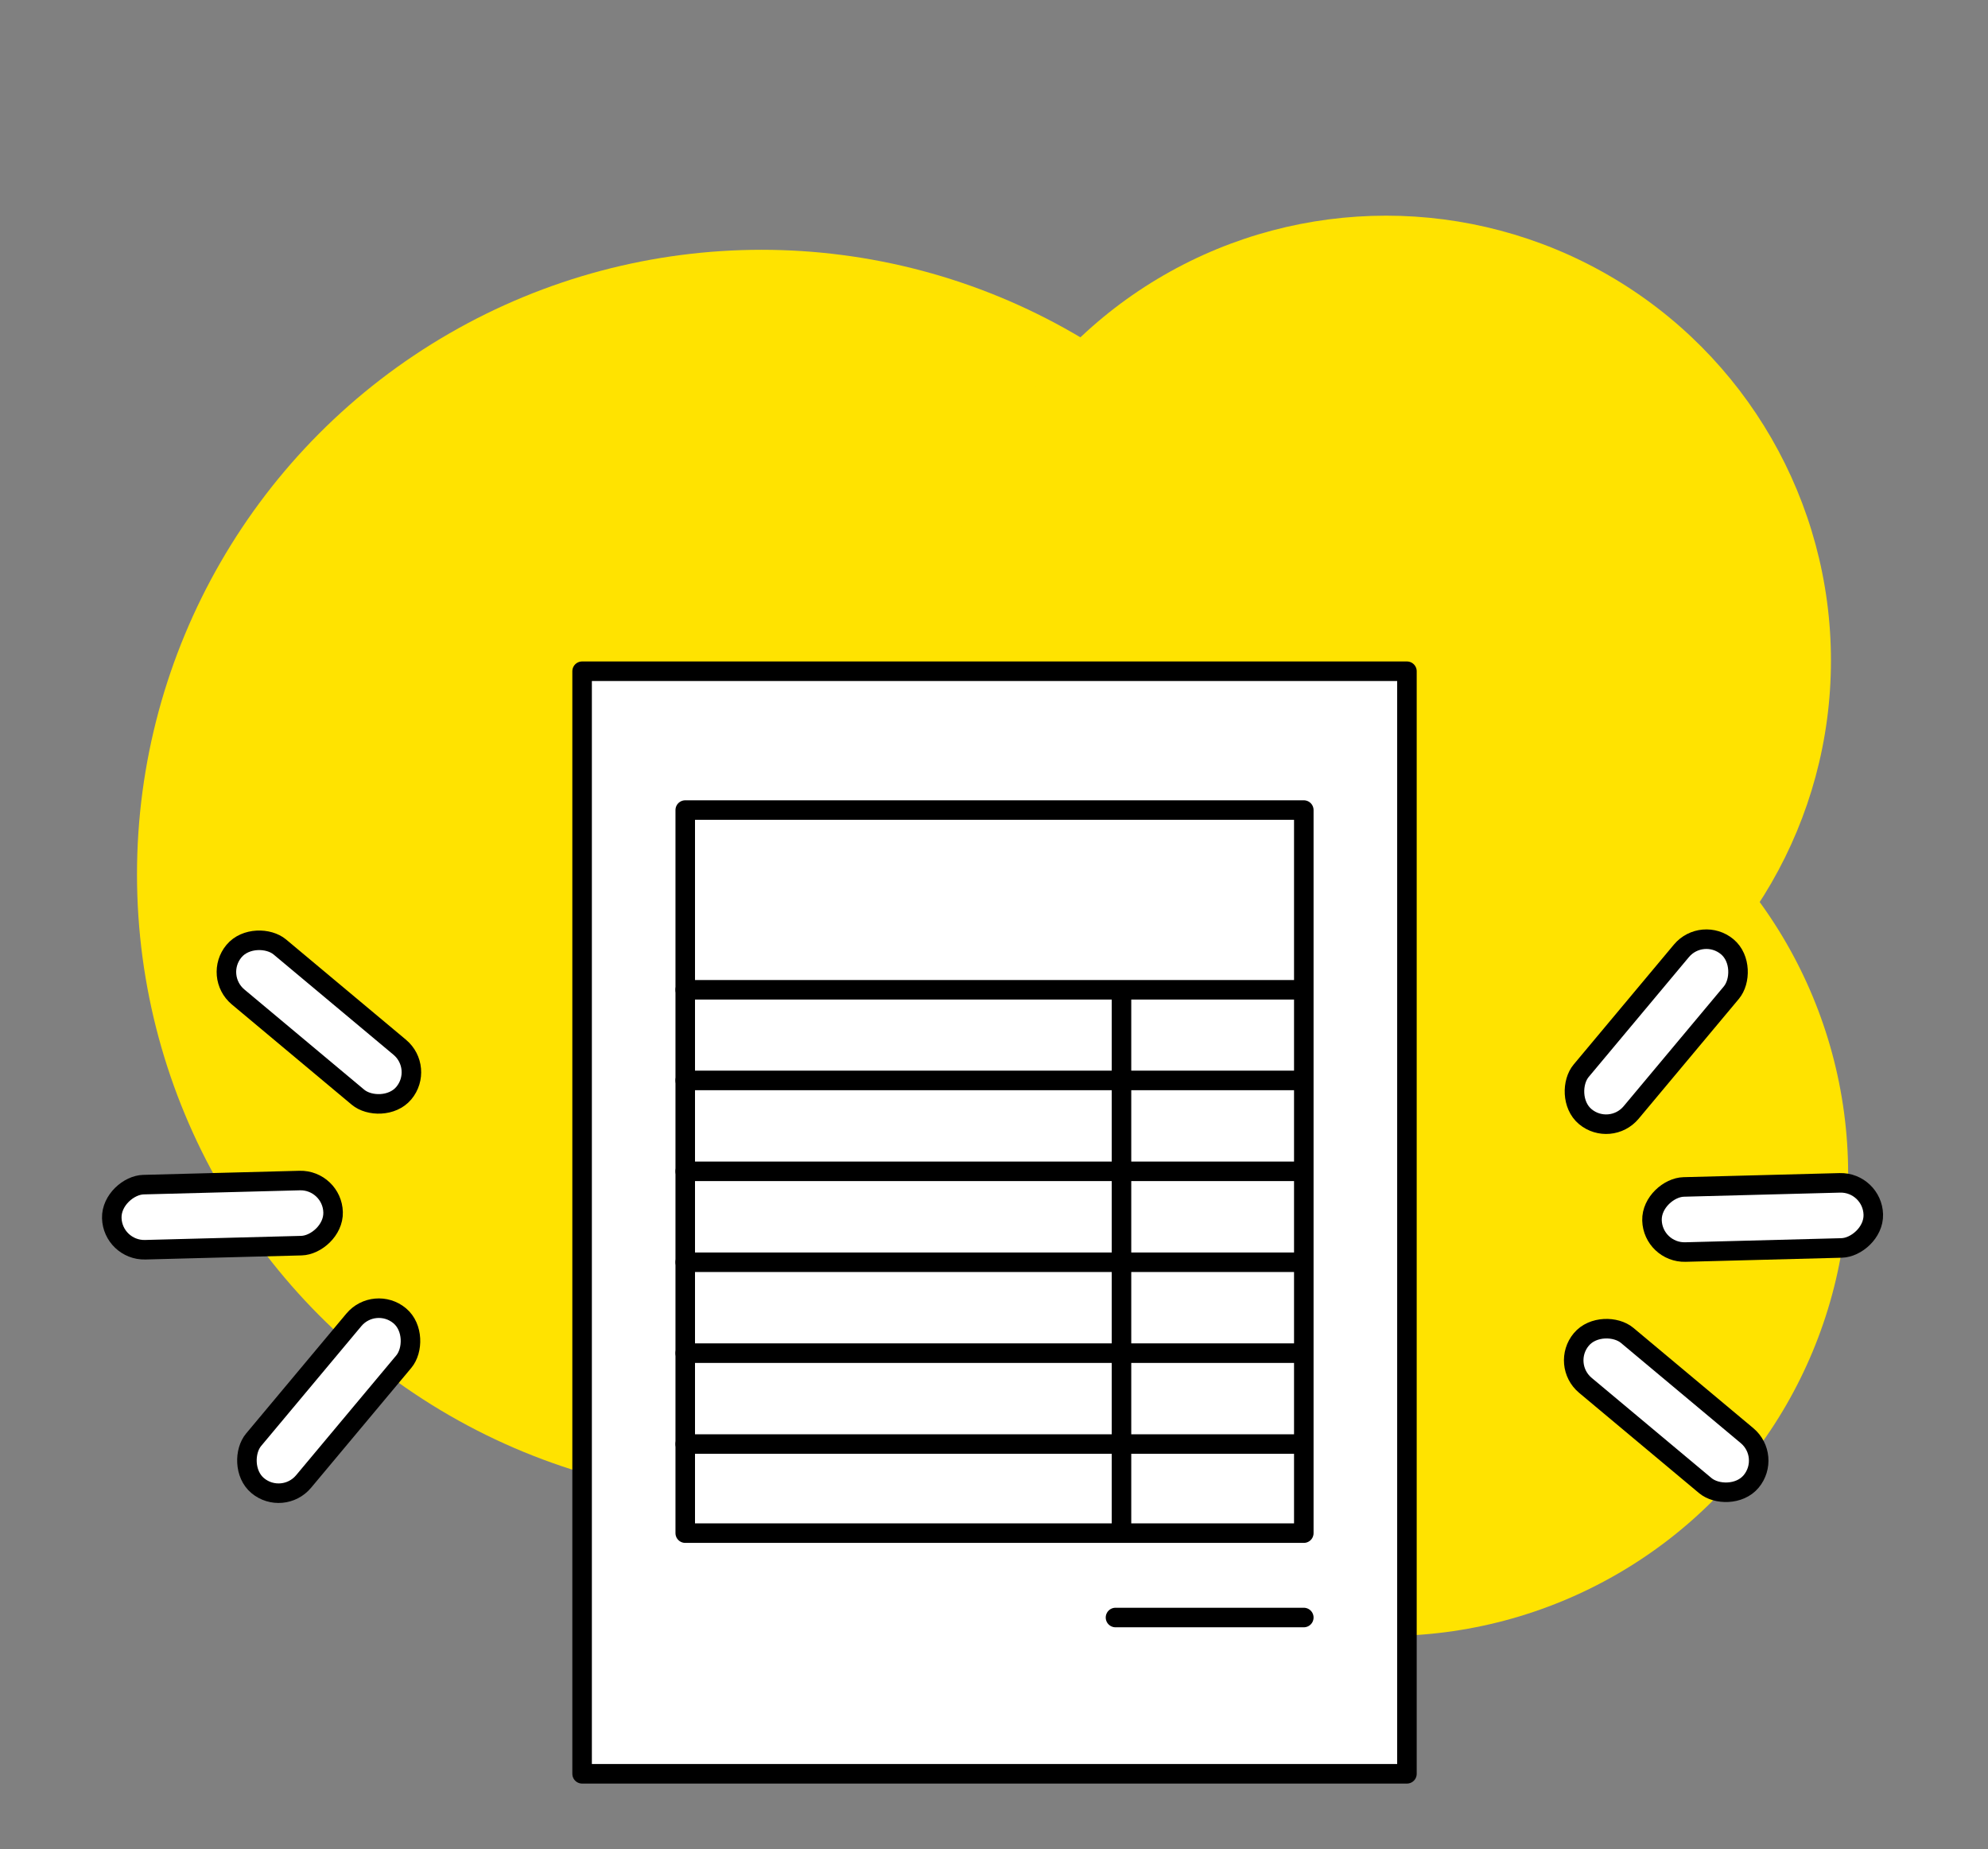 <svg id="Layer_1" data-name="Layer 1" xmlns="http://www.w3.org/2000/svg" viewBox="0 0 76.33 71"><rect x="0" y="0" width="76.33" height="71" fill="#808080" stroke="none"/><defs><style>.cls-1{fill:#ffe300;}.cls-2{fill:#fff;stroke:#000;stroke-linecap:round;stroke-linejoin:round;stroke-width:0.75px;}</style></defs><title>no_invoices</title><circle class="cls-1" cx="29.24" cy="33.57" r="23.98"/><circle class="cls-1" cx="53.22" cy="25.36" r="17.08"/><circle class="cls-1" cx="53.22" cy="45.07" r="17.74"/><rect class="cls-2" x="66.42" y="42.49" width="2.5" height="8.5" rx="1.25" ry="1.25" transform="translate(112.63 -22.13) rotate(88.5)"/><rect class="cls-2" x="62.72" y="49.9" width="2.5" height="8.5" rx="1.25" ry="1.25" transform="translate(146.55 39.81) rotate(129.9)"/><rect class="cls-2" x="62.35" y="35.37" width="2.5" height="8.5" rx="1.25" ry="1.25" transform="translate(86.97 110.8) rotate(-140.1)"/><rect class="cls-2" x="7.29" y="42.4" width="2.5" height="8.5" rx="1.25" ry="1.25" transform="translate(-37.87 56.41) rotate(-91.5)"/><rect class="cls-2" x="10.99" y="34.99" width="2.5" height="8.5" rx="1.25" ry="1.25" transform="translate(-25.71 23.46) rotate(-50.1)"/><rect class="cls-2" x="11.37" y="49.52" width="2.5" height="8.5" rx="1.25" ry="1.25" transform="translate(37.43 4.43) rotate(39.9)"/><rect class="cls-2" x="22.35" y="25.77" width="31.67" height="42.33"/><rect class="cls-2" x="26.31" y="31.1" width="23.75" height="27.76"/><line class="cls-2" x1="26.31" y1="38" x2="49.81" y2="38"/><line class="cls-2" x1="26.31" y1="41.48" x2="49.81" y2="41.48"/><line class="cls-2" x1="26.31" y1="44.97" x2="49.81" y2="44.97"/><line class="cls-2" x1="26.31" y1="48.46" x2="49.81" y2="48.46"/><line class="cls-2" x1="26.31" y1="51.95" x2="49.81" y2="51.95"/><line class="cls-2" x1="26.31" y1="55.44" x2="49.81" y2="55.44"/><line class="cls-2" x1="43.06" y1="38.07" x2="43.06" y2="58.69"/><line class="cls-2" x1="42.83" y1="62.1" x2="50.06" y2="62.1"/></svg>
